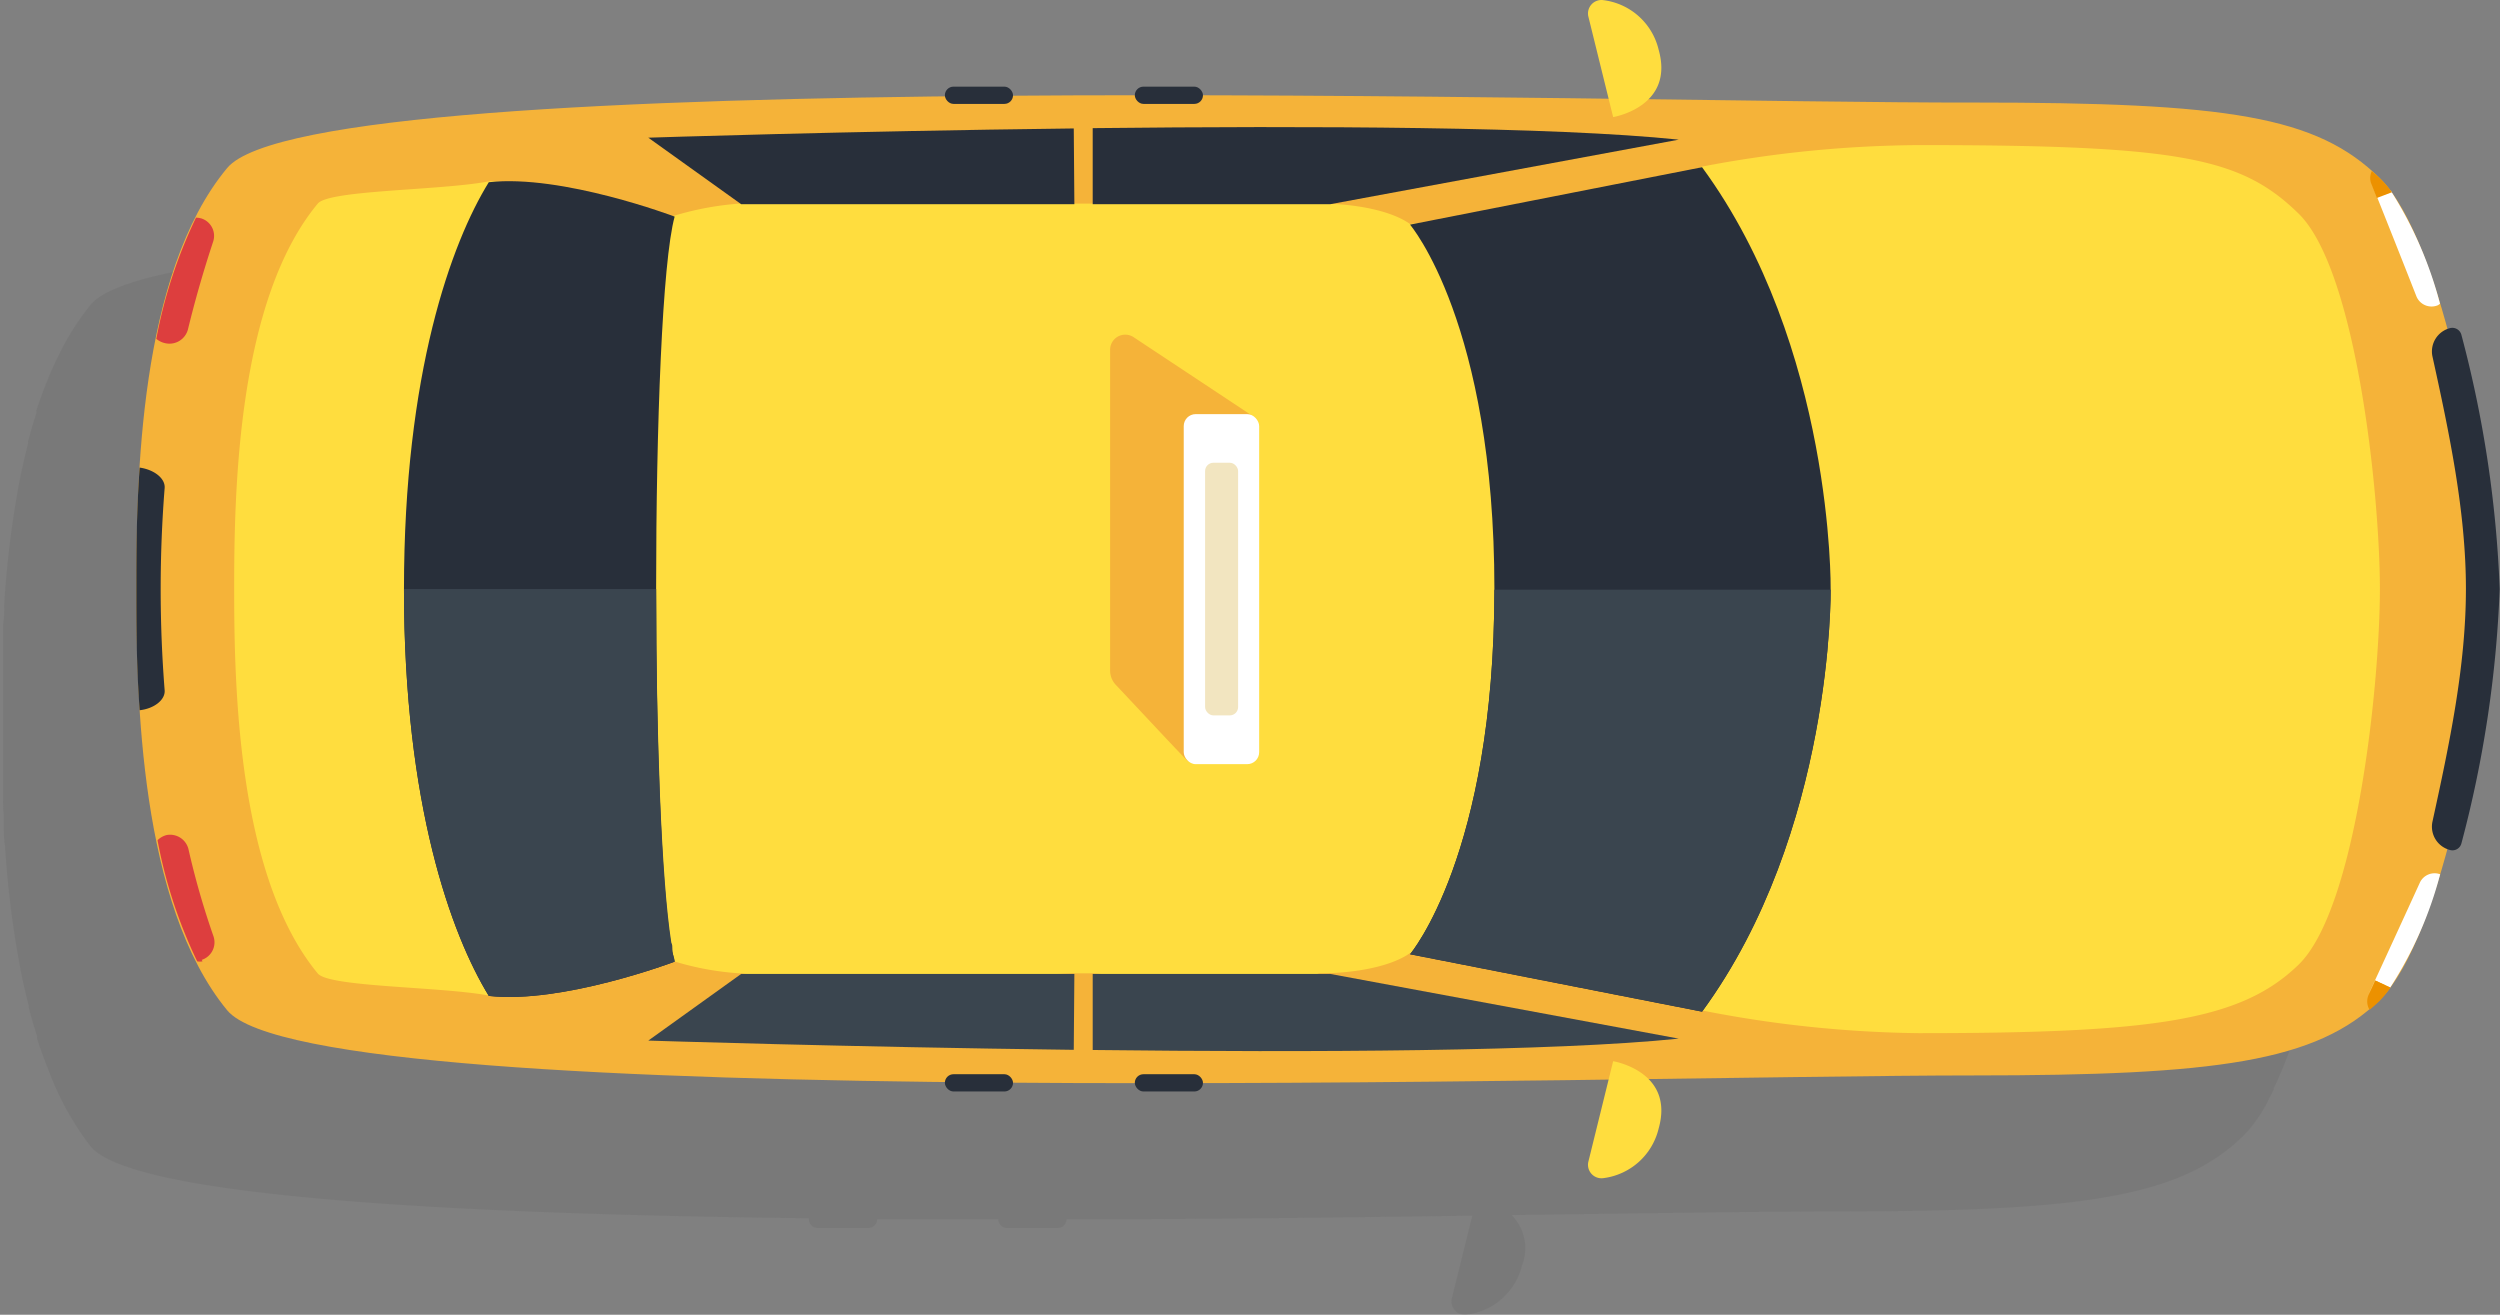 <svg xmlns="http://www.w3.org/2000/svg" viewBox="0 0 165.05 86.8"><rect x="0" y="0" width="165.05" height="86.8" fill="#808080" stroke="none"/><defs><style>.cls-1{isolation:isolate;}.cls-2{fill:#525252;opacity:0.14;mix-blend-mode:multiply;}.cls-3{fill:#f5b339;}.cls-4{fill:#ffdd3e;}.cls-5{fill:#282f3a;}.cls-6{fill:#3a454f;}.cls-7{fill:#dd3e3e;}.cls-8{fill:#fff;}.cls-9{fill:#f2e5c0;}.cls-10{fill:#ec9100;}</style></defs><title>IECS_illustrated_assets</title><g class="cls-1"><g id="Layer_2" data-name="Layer 2"><path class="cls-2" d="M95.86,10.09l1.35,5.46c-8.2-.11-17.43-.22-26.79-.24h0a.57.57,0,0,0-.56-.57H66.48a.57.57,0,0,0-.56.57h0l-8,0v0h0a.58.58,0,0,0-.57-.57H54a.58.58,0,0,0-.57.57h0a.25.25,0,0,0,0,.07C29.71,15.65,8.79,16.77,6,20.1a17.3,17.3,0,0,0-2.09,3.28h0q-.44.87-.81,1.8l-.05.12c-.23.59-.45,1.19-.65,1.81a1.09,1.09,0,0,0,0,.17c-.2.61-.38,1.24-.55,1.87l0,.14c-.17.67-.33,1.35-.47,2h0a65.15,65.15,0,0,0-1.1,8.56h0c0,.48,0,.95-.08,1.41l0,.59c0,.45,0,.89,0,1.32,0,.16,0,.32,0,.48,0,.35,0,.69,0,1,0,.14,0,.28,0,.42,0,.43,0,.85,0,1.25,0,.12,0,.23,0,.35v2.35c0,.12,0,.23,0,.35,0,.4,0,.82,0,1.25,0,.14,0,.28,0,.42,0,.34,0,.68,0,1,0,.16,0,.32,0,.48,0,.43,0,.87.05,1.32l0,.59c0,.46,0,.93.08,1.41h0a65.15,65.15,0,0,0,1.1,8.56h0c.14.68.3,1.36.47,2l0,.14c.17.63.35,1.26.55,1.87a1.09,1.09,0,0,0,0,.17c.2.62.42,1.22.65,1.81l.05.12A19.36,19.36,0,0,0,6,75.71C8.79,79,29.71,80.16,53.4,80.43a.25.25,0,0,0,0,.07h0a.58.58,0,0,0,.57.57h3.37a.58.58,0,0,0,.57-.57h0a0,0,0,0,0,0,0l8,0h0a.57.57,0,0,0,.56.57h3.38a.57.57,0,0,0,.56-.57h0c9.36,0,18.59-.13,26.79-.24l-1.35,5.46a.88.88,0,0,0,1,1.07,4.31,4.31,0,0,0,3.64-3.26,3.11,3.11,0,0,0-.69-3.31c9.06-.12,16.68-.24,21.51-.24,16,0,22.64-.9,26.8-5l.36-.38.34-.43h0a11.61,11.61,0,0,0,.9-1.42l0-.05c.14-.24.27-.5.4-.76l0-.09c.14-.28.27-.57.4-.87h0c.41-.94.8-2,1.16-3.1l0-.08c.29-.88.56-1.81.82-2.76a.85.85,0,0,0,.17.06h0a.61.61,0,0,0,.74-.43,76.35,76.35,0,0,0,2.53-16.79,76.35,76.35,0,0,0-2.53-16.8.61.61,0,0,0-.74-.43h0l-.17.06c-.15-.54-.3-1.08-.46-1.61h0c-.11-.36-.22-.72-.34-1.08l0-.12c-.1-.33-.21-.65-.32-1l0-.11c-.25-.7-.51-1.36-.77-2l0,0c-.12-.29-.25-.56-.37-.82l-.09-.18c-.1-.21-.21-.42-.32-.63a1.62,1.62,0,0,0-.1-.18c-.11-.21-.23-.41-.35-.61l-.06-.1c-.15-.24-.3-.46-.44-.66h0a5.37,5.37,0,0,0-.35-.45c-.13-.15-.25-.28-.38-.41h0c-4.16-4.06-10-5-26.8-5-4.83,0-12.45-.12-21.51-.24a3.11,3.11,0,0,0,.69-3.31A4.31,4.31,0,0,0,96.86,9,.88.88,0,0,0,95.86,10.09Z"/><path class="cls-3" d="M130.32,71c16,0,22.64-.9,26.8-5s7.09-20.26,7.09-27.12-2.92-23-7.09-27.11-10-5-26.8-5C107.24,6.82,20.83,4.09,15,11.09S9,31.85,9,38.89,9.23,59.7,15,66.7,107.24,71,130.32,71Z"/><path class="cls-4" d="M126.68,68.21c15.53,0,21.27-.82,25.08-4.53s5.36-18.52,5.36-24.79-1.56-21.06-5.36-24.78-7.83-4.53-25.08-4.53A78,78,0,0,0,112.37,11c-4.52,2-12,3.05-19.28,3.79-1.18-.85-3.52-1.35-6-1.35-3.39-1.12-10.54-.28-15,0-.24,0-1,0-1.25,0,0,0-15.24-.67-22,0a19.93,19.93,0,0,0-4.39.82c-2.06.23-10.69-2.56-12.27-2.27-3.19.59-10.46.55-11.2,1.45-5.31,6.39-5.52,19-5.52,25.41s.21,19,5.52,25.42c.74.9,8,.86,11.2,1.44,1.58.29,10.21-2.49,12.27-2.26a18.79,18.79,0,0,0,4.39.81c6.72.67,22,0,22,0,.24,0,1,0,1.25,0,4.41.29,11.56,1.12,15,0,2.48,0,4.82-.49,6-1.34,7.28.74,14.76,1.8,19.28,3.79A78,78,0,0,0,126.68,68.21Z"/><path class="cls-5" d="M72.14,13.48H87.83l23-4.26c-8.25-.86-24.27-.92-38.69-.76Z"/><path class="cls-5" d="M70.89,8.48c-15.08.18-28.09.61-28.09.61l6.13,4.39h22Z"/><path class="cls-5" d="M120.86,38.89s.2-16-8.49-27.85L93.09,14.83s5.57,6.51,5.57,24.06S93.09,63,93.09,63l19.28,3.79C121.06,54.91,120.86,38.89,120.86,38.89Z"/><path class="cls-6" d="M72.14,64.3H87.83l23,4.27c-8.25.85-24.27.92-38.69.75Z"/><path class="cls-6" d="M70.89,69.31c-15.08-.19-28.09-.61-28.09-.61l6.13-4.4h22Z"/><path class="cls-5" d="M44.54,63.49c-1.63-6-1.63-43.22,0-49.19,0,0-7.43-2.81-12.27-2.27-2.47,4-5.6,12.6-5.6,26.86s3.13,22.82,5.6,26.86C37.11,66.3,44.54,63.49,44.54,63.49Z"/><path class="cls-4" d="M106.5,7.73l-1.64-6.65a.89.89,0,0,1,1-1.07,4.3,4.3,0,0,1,3.64,3.26C110.58,7.06,106.5,7.73,106.5,7.73Z"/><path class="cls-4" d="M106.5,70.06l-1.64,6.65a.89.89,0,0,0,1,1.07,4.31,4.31,0,0,0,3.64-3.26C110.58,70.73,106.5,70.06,106.5,70.06Z"/><path class="cls-6" d="M93.09,63l19.28,3.79c8.69-11.84,8.49-27.86,8.49-27.86H98.66C98.66,56.45,93.09,63,93.09,63Z"/><path class="cls-6" d="M44.54,63.49c0-.2-.1-.42-.15-.65l0-.2c0-.14,0-.27-.07-.41-.65-4.1-1-13.71-1-23.34H26.67c0,14.27,3.13,22.82,5.6,26.86C37.11,66.3,44.54,63.49,44.54,63.49Z"/><path class="cls-5" d="M10.87,45.57a85,85,0,0,1,0-13.35c.05-.62-.67-1.21-1.65-1.35C9,33.92,9,36.73,9,38.89s0,5,.22,8C10.2,46.78,10.92,46.19,10.87,45.57Z"/><path class="cls-7" d="M10.92,22.66h0a1.26,1.26,0,0,0,1.49-.92q.71-2.91,1.66-5.78a1.21,1.21,0,0,0-.78-1.54h0a1.41,1.41,0,0,0-.35-.05,32.13,32.13,0,0,0-2.62,8A1.34,1.34,0,0,0,10.92,22.66Z"/><path class="cls-7" d="M13.32,63.37a1.22,1.22,0,0,0,.78-1.54q-1-2.86-1.66-5.78A1.25,1.25,0,0,0,11,55.13h0a1.33,1.33,0,0,0-.6.34,31.86,31.86,0,0,0,2.62,8,1,1,0,0,0,.35,0Z"/><path class="cls-5" d="M160.59,54.25a1.59,1.59,0,0,0,1.17,1.87h0a.61.61,0,0,0,.74-.43,76.35,76.35,0,0,0,2.53-16.8,76.35,76.35,0,0,0-2.53-16.79.62.62,0,0,0-.74-.44h0a1.59,1.59,0,0,0-1.17,1.87c1.1,5,2.21,10.23,2.21,15.35S161.7,49.17,160.59,54.25Z"/><path class="cls-3" d="M78.46,50.28l4.11-22.9-7.7-5.1a1,1,0,0,0-1.58.85V44.22a1.39,1.39,0,0,0,.38,1C74.84,46.45,78.38,50.27,78.46,50.28Z"/><rect class="cls-8" x="78.15" y="27.34" width="4.98" height="23.11" rx="0.79" ry="0.79"/><rect class="cls-9" x="79.56" y="30.55" width="2.18" height="16.68" rx="0.55" ry="0.55"/><path class="cls-8" d="M156.92,13l-.39-1q1.51,3.77,3,7.56a1.08,1.08,0,0,0,1.4.6h0a.64.64,0,0,0,.16-.11,26.12,26.12,0,0,0-3.26-7.47Z"/><path class="cls-10" d="M156.53,12.07l.39,1,1-.38a7.36,7.36,0,0,0-.75-.87c-.19-.19-.38-.36-.58-.53A1.06,1.06,0,0,0,156.53,12.07Z"/><path class="cls-8" d="M159.76,58.27q-1.69,3.7-3.4,7.4c.15-.31.3-.63.44-.94l1,.47a25.76,25.76,0,0,0,3.3-7.48A1.07,1.07,0,0,0,159.76,58.27Z"/><path class="cls-10" d="M157.82,65.2l-1-.47c-.14.31-.29.63-.44.94a1.07,1.07,0,0,0,.06,1c.24-.2.48-.41.7-.63A7.17,7.17,0,0,0,157.82,65.2Z"/><rect class="cls-5" x="74.92" y="5.72" width="4.5" height="1.14" rx="0.57" ry="0.57"/><rect class="cls-5" x="62.38" y="5.72" width="4.5" height="1.14" rx="0.57" ry="0.57"/><rect class="cls-5" x="74.92" y="70.92" width="4.5" height="1.14" rx="0.57" ry="0.57"/><rect class="cls-5" x="62.38" y="70.92" width="4.5" height="1.14" rx="0.57" ry="0.57"/></g></g></svg>